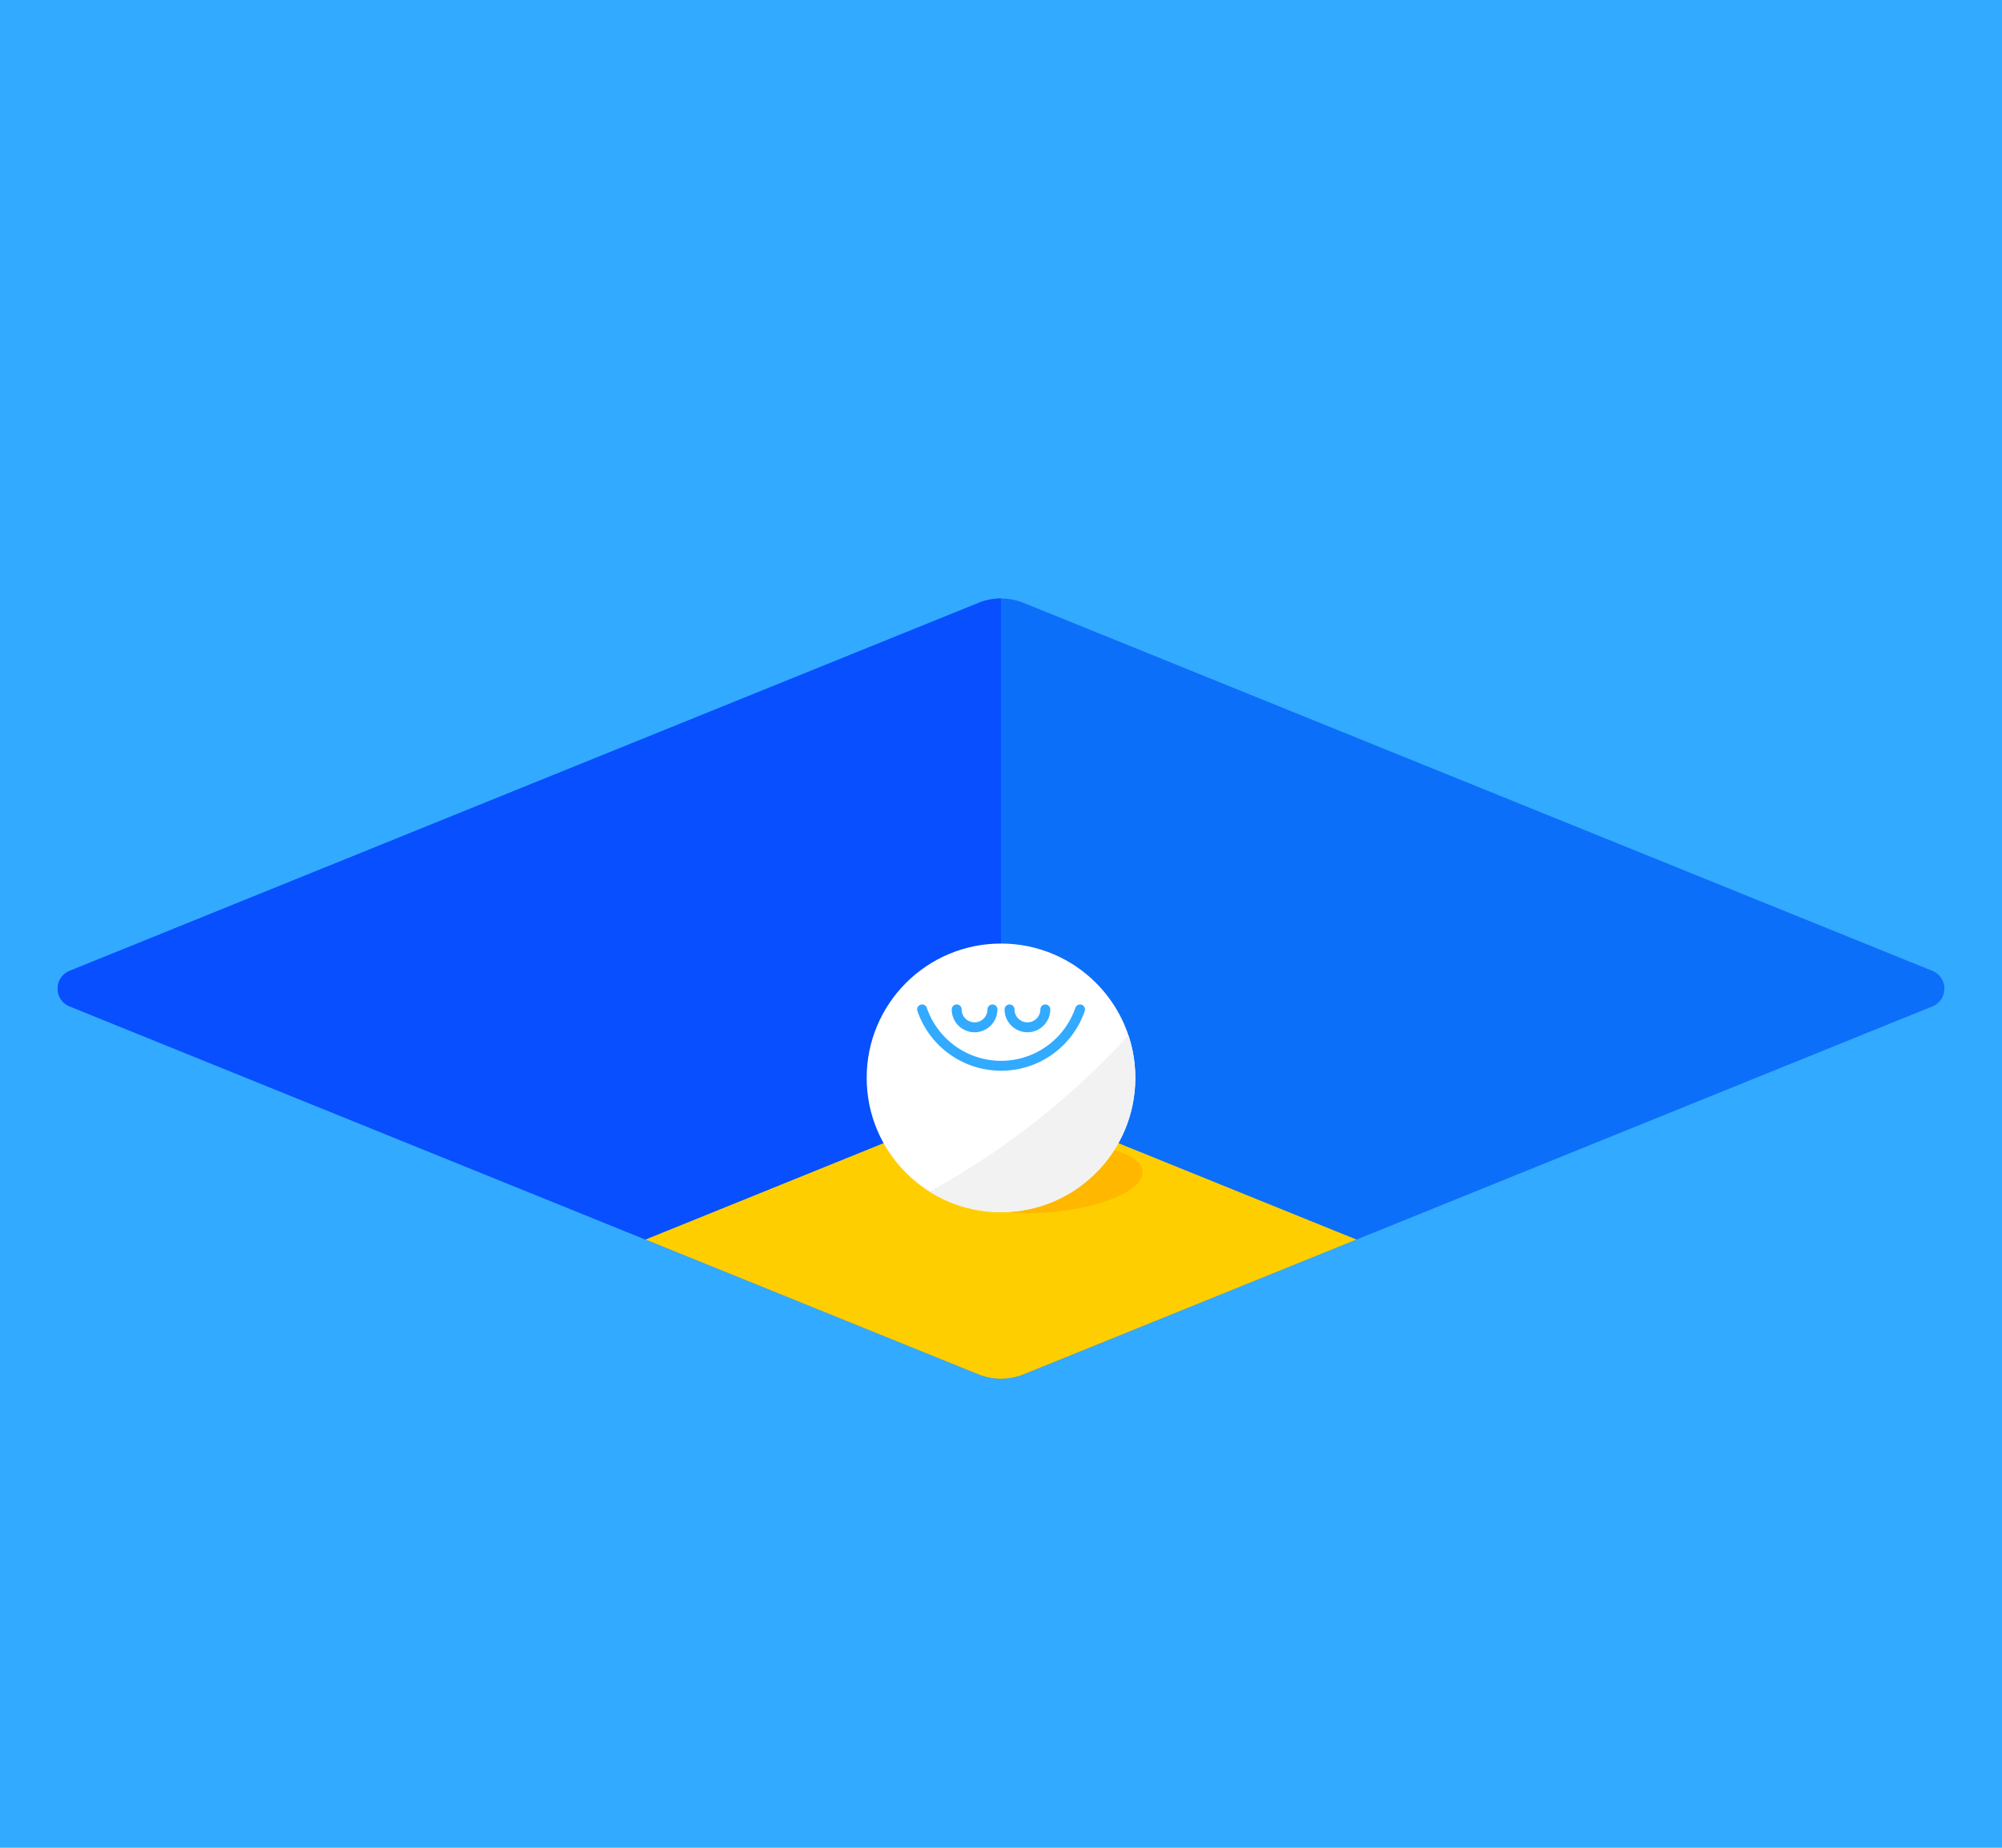 <svg id="Layer_1" data-name="Layer 1" xmlns="http://www.w3.org/2000/svg" xmlns:xlink="http://www.w3.org/1999/xlink" viewBox="0 0 117 108"><defs><style>.cls-1,.cls-9{fill:none;}.cls-2{fill:#32aaff;}.cls-3{fill:#0c6ff9;}.cls-4{clip-path:url(#clip-path);}.cls-5{fill:#084fff;}.cls-6{fill:#ffce00;}.cls-7{fill:#ffb700;}.cls-8{fill:#fff;}.cls-9{stroke:#32aaff;stroke-linecap:round;stroke-linejoin:round;stroke-width:0.58px;}.cls-10{clip-path:url(#clip-path-2);}.cls-11{fill:#f2f2f2;}</style><clipPath id="clip-path"><path class="cls-1" d="M112.94,58.82,59.8,80.34a3.54,3.54,0,0,1-2.6,0L4.06,58.82a1.12,1.12,0,0,1,0-2.07L57.2,35.23a3.54,3.54,0,0,1,2.6,0l53.14,21.52A1.12,1.12,0,0,1,112.94,58.82Z"/></clipPath><clipPath id="clip-path-2"><circle class="cls-1" cx="58.5" cy="63" r="7.85"/></clipPath></defs><title>visual-dotcom_navi_featured_desktop-how_to_stop_worrying-202000805-kh</title><rect class="cls-2" width="117" height="108"/><path class="cls-3" d="M112.94,58.82,59.8,80.34a3.54,3.54,0,0,1-2.6,0L4.06,58.82a1.12,1.12,0,0,1,0-2.07L57.2,35.23a3.54,3.54,0,0,1,2.6,0l53.14,21.52A1.12,1.12,0,0,1,112.94,58.82Z"/><g class="cls-4"><polygon class="cls-5" points="58.5 34.71 58.5 64.04 37.73 72.45 1.5 57.78 58.5 34.71"/><polygon class="cls-6" points="115.5 87.12 58.5 110.19 1.5 87.12 58.5 64.04 115.5 87.12"/></g><ellipse class="cls-7" cx="61.12" cy="68.9" rx="5.67" ry="1.97" transform="translate(-5.06 4.84) rotate(-4.36)"/><circle class="cls-8" cx="58.5" cy="63" r="7.85"/><path class="cls-9" d="M55.91,59A1,1,0,0,0,58,59"/><path class="cls-9" d="M59,59a1,1,0,0,0,2.09,0"/><path class="cls-9" d="M53.89,59a4.88,4.88,0,0,0,9.23,0"/><g class="cls-10"><path class="cls-11" d="M53.4,70.14A45.15,45.15,0,0,0,66.41,60a11.84,11.84,0,0,1-5,14.66"/></g></svg>